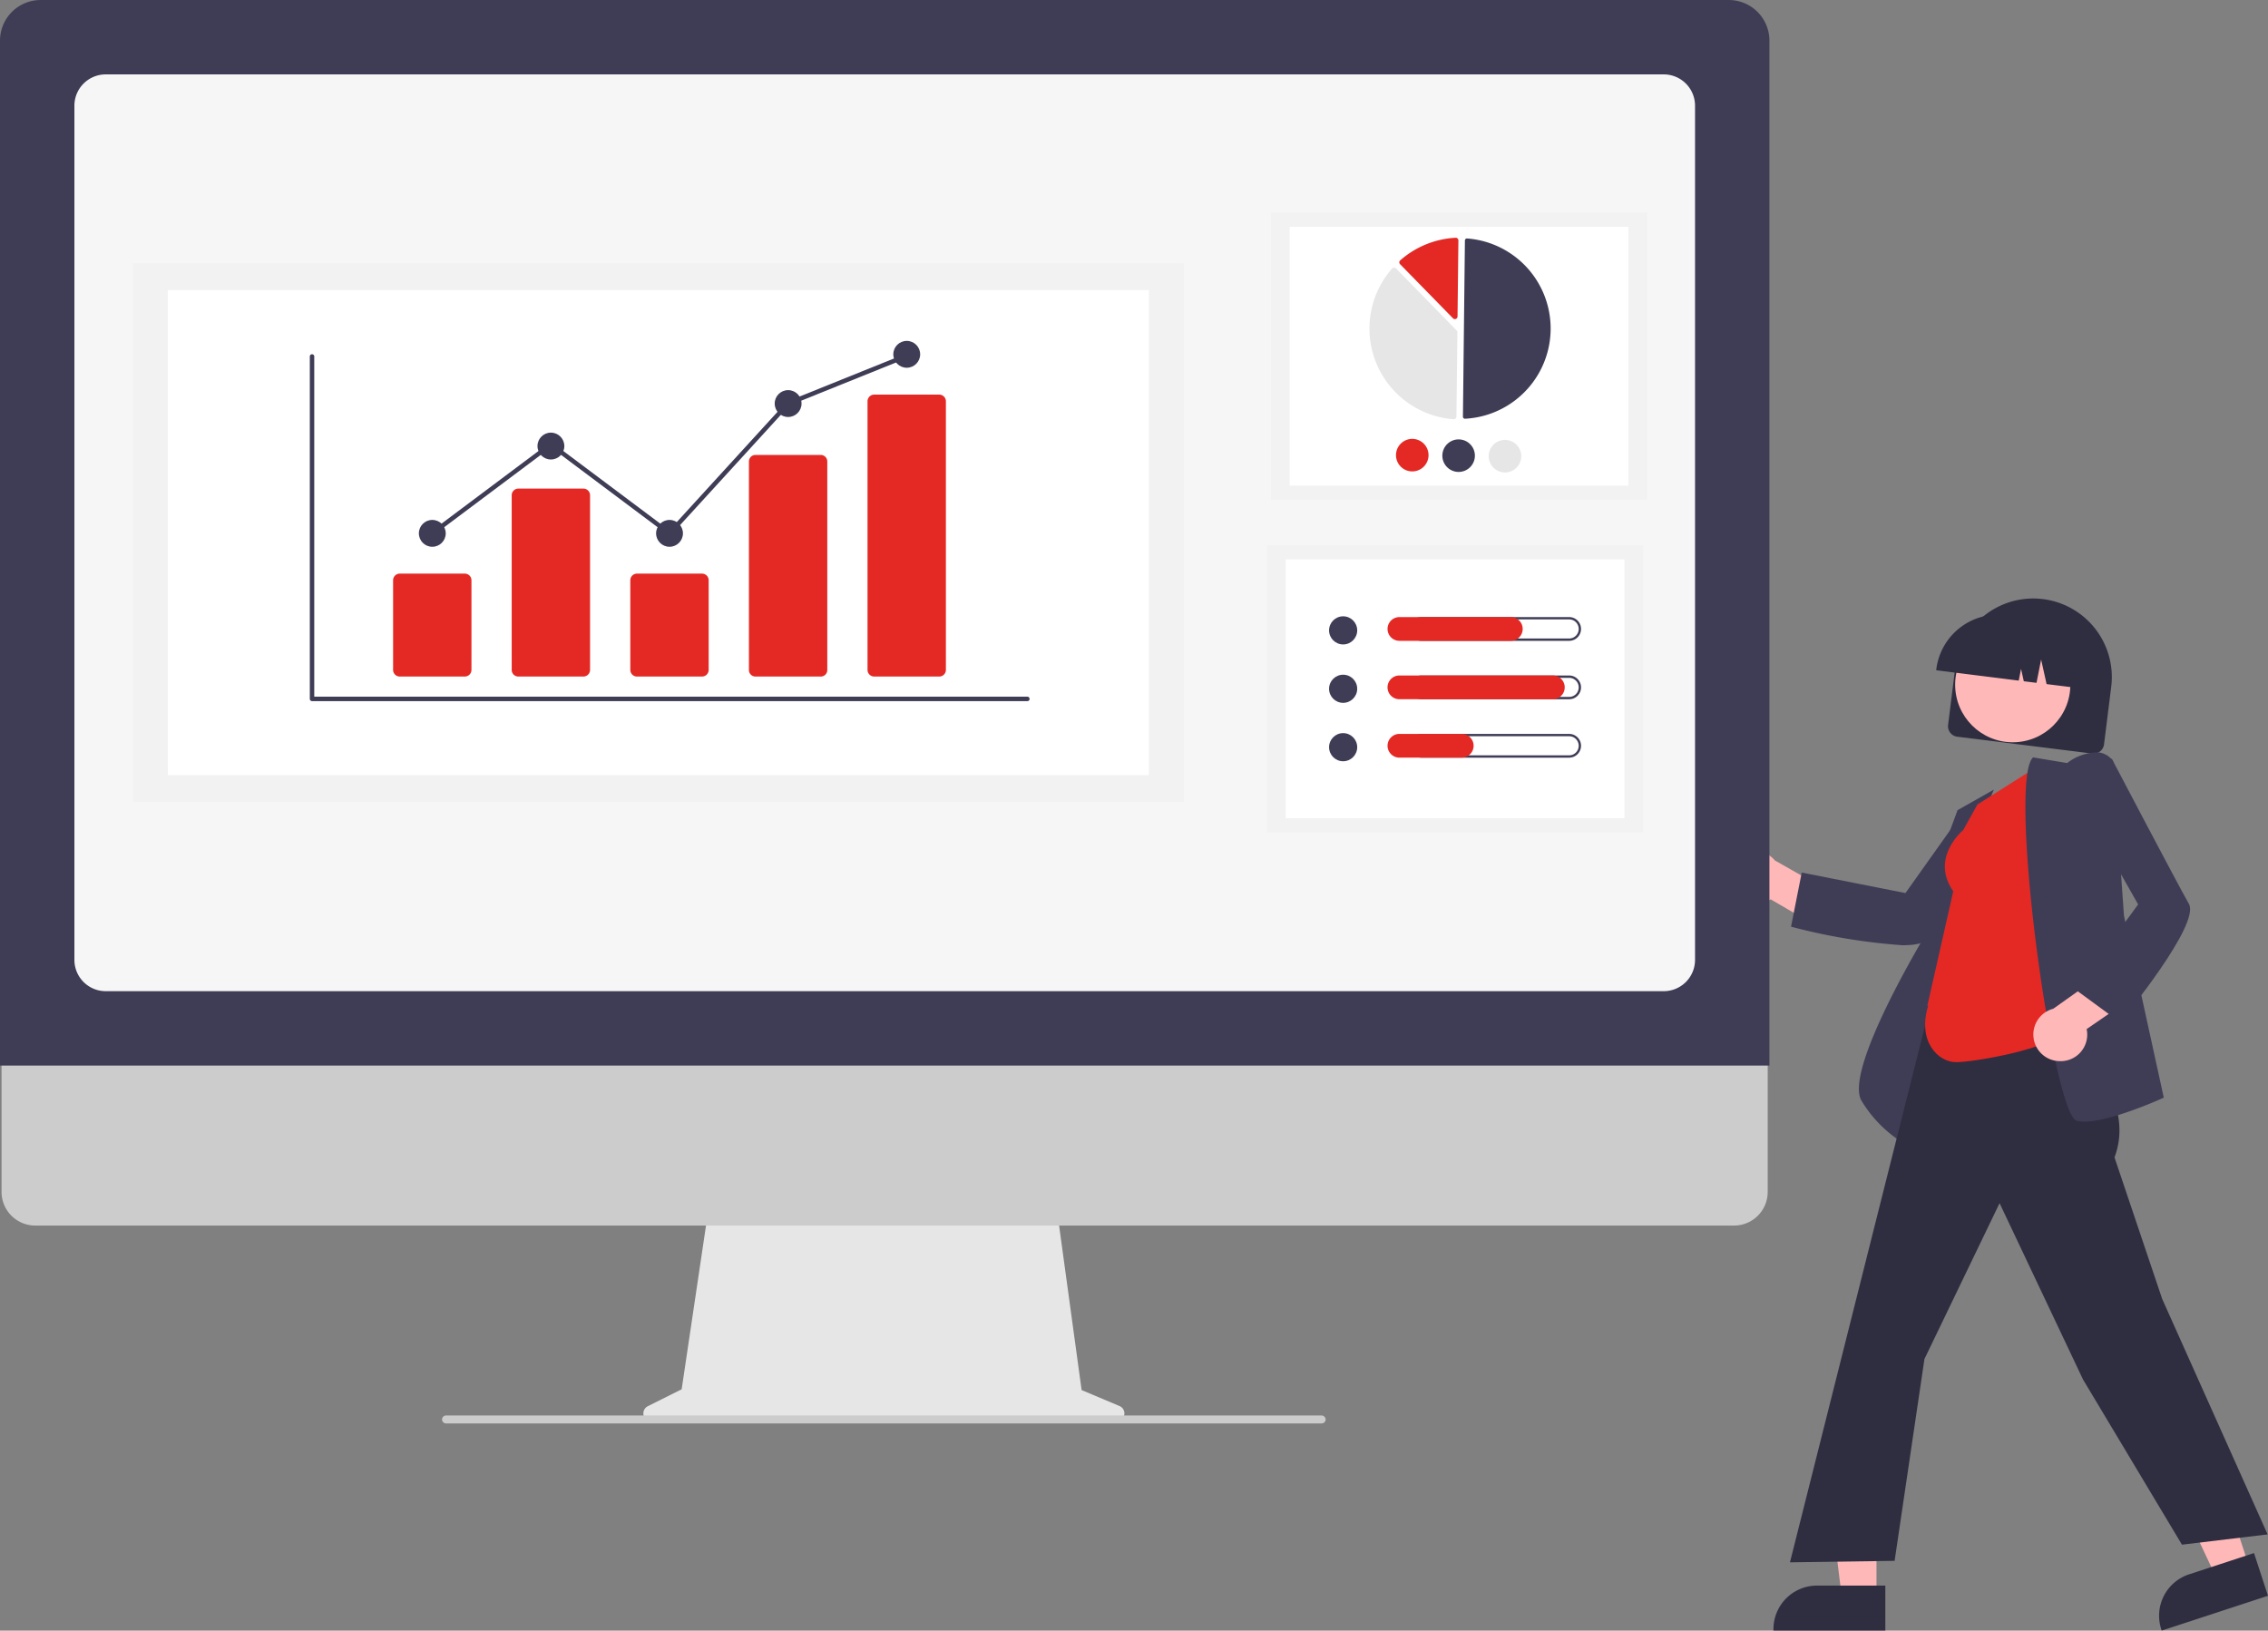 <svg xmlns="http://www.w3.org/2000/svg" width="153.328" height="110.248" viewBox="0 0 153.328 110.248">
  <rect x="0" y="0" width="153.328" height="110.248" fill="#808080" stroke="none"/>
  <g id="Grupo_14" data-name="Grupo 14" transform="translate(-502 -1451.94)">
    <path id="Caminho_176" data-name="Caminho 176" d="M879.564,373.343l.491-3.934a5.312,5.312,0,0,1,10.542,1.315l-.491,3.934a.715.715,0,0,1-.8.62l-9.126-1.139A.714.714,0,0,1,879.564,373.343Z" transform="translate(-245.863 1127.61)" fill="#2f2e41"/>
    <circle id="Elipse_23" data-name="Elipse 23" cx="3.894" cy="3.894" r="3.894" transform="translate(634.178 1494.338)" fill="#ffb8b8"/>
    <path id="Caminho_177" data-name="Caminho 177" d="M875.009,374.893a4.207,4.207,0,0,1,4.69-3.649l.787.1a4.207,4.207,0,0,1,3.649,4.69l-.01.079-1.663-.207-.369-1.659-.312,1.574-.859-.107-.186-.837-.157.794-5.58-.7Z" transform="translate(-242.103 1122.286)" fill="#2f2e41"/>
    <path id="Caminho_178" data-name="Caminho 178" d="M794.966,465.034a1.794,1.794,0,0,0,2.681.616l3.537,2.072,1.784-1.842-5.036-2.856a1.8,1.8,0,0,0-2.965,2.01Z" transform="translate(-175.941 1047.091)" fill="#ffb8b8"/>
    <path id="Caminho_179" data-name="Caminho 179" d="M826.589,454.743a40.263,40.263,0,0,1-7.455-1.233l-.08-.021.723-3.659,7.013,1.385,3.81-5.365,4.374-.445-.122.161c-.057.075-5.7,7.5-6.573,8.742C828.057,454.624,827.424,454.743,826.589,454.743Z" transform="translate(-195.971 1061.105)" fill="#3f3d56"/>
    <path id="Caminho_180" data-name="Caminho 180" d="M848.835,462.934l-.1-.05a8.529,8.529,0,0,1-3.387-3.194c-1.143-2.1,4.207-10.982,4.581-11.6l.005-2.822,1.924-5.2,2.454-1.387L852.2,443.6Z" transform="translate(-217.517 1066.646)" fill="#3f3d56"/>
    <path id="Caminho_181" data-name="Caminho 181" d="M706.984,573.058h-2.345l-1.116-9.047h3.462Z" transform="translate(-78.125 986.856)" fill="#ffb8b8"/>
    <path id="Caminho_182" data-name="Caminho 182" d="M819.838,748.543h-7.563v-.1a2.944,2.944,0,0,1,2.943-2.944h4.62Z" transform="translate(-190.381 813.644)" fill="#2f2e41"/>
    <path id="Caminho_183" data-name="Caminho 183" d="M838.183,563.454l-2.229.73-3.878-8.25,3.29-1.078Z" transform="translate(-184.131 994.404)" fill="#ffb8b8"/>
    <path id="Caminho_184" data-name="Caminho 184" d="M968.274,735.829l-7.186,2.355-.03-.091a2.944,2.944,0,0,1,1.881-3.714h0l4.39-1.438Z" transform="translate(-312.947 824.003)" fill="#2f2e41"/>
    <path id="Caminho_185" data-name="Caminho 185" d="M845.125,532.5l-6.686-11.163-5.644-11.926-5.079,10.535L825.7,533.593l-7.076.1.028-.111,10.829-43.027,8.481,1.267-.386,5.6.23.327c1.916,2.722,3.9,5.536,2.76,8.569l3.221,9.563,7.129,15.924Z" transform="translate(-195.614 1023.877)" fill="#2f2e41"/>
    <path id="Caminho_186" data-name="Caminho 186" d="M872.837,449.2c-1.229,0-2.631-1.4-1.9-3.8l-.047-.034,1.747-7.719c-1.525-2.181.486-3.98.674-4.141l.96-1.727L878.5,429.1l2.142,17.8-.032.03C879.064,448.405,873.868,449.2,872.837,449.2Z" transform="translate(-238.586 1074.554)" fill="#e42925"/>
    <path id="Caminho_187" data-name="Caminho 187" d="M913.38,449.195a2.083,2.083,0,0,1-.5-.053c-.165-.041-.431-.251-.843-1.592-1.638-5.332-3.571-21.374-2.166-22.944l.032-.036,2.306.384a3.409,3.409,0,0,1,2.126-.722,1.409,1.409,0,0,1,.964.57l.016.021.735,10.453,2.692,12.3-.065.029C918.521,447.677,915.16,449.195,913.38,449.195Z" transform="translate(-270.459 1078.577)" fill="#3f3d56"/>
    <path id="Caminho_188" data-name="Caminho 188" d="M914.5,510.939a1.794,1.794,0,0,0,1.695-2.167l3.376-2.325-.913-2.4-4.722,3.351a1.8,1.8,0,0,0,.563,3.538Z" transform="translate(-273.128 1012.746)" fill="#ffb8b8"/>
    <path id="Caminho_189" data-name="Caminho 189" d="M931.738,444.445l-3.007-2.205,4.227-5.764-3.244-5.725,1.451-4.15.094.179c.044.083,4.376,8.336,5.132,9.659.786,1.376-4.38,7.676-4.6,7.943Z" transform="translate(-286.41 1076.613)" fill="#3f3d56"/>
    <path id="Caminho_190" data-name="Caminho 190" d="M408.87,610.868l-2.559-1.078-1.756-12.831H381.173l-1.9,12.778-2.29,1.145a.544.544,0,0,0,.243,1.03h31.435a.544.544,0,0,0,.211-1.045Z" transform="translate(168.811 936.134)" fill="#e6e6e6"/>
    <path id="Caminho_191" data-name="Caminho 191" d="M246.451,519.851H131.594a2.276,2.276,0,0,1-2.27-2.276v-16.2h119.4v16.2a2.275,2.275,0,0,1-2.27,2.276Z" transform="translate(372.781 1014.95)" fill="#ccc"/>
    <path id="Caminho_192" data-name="Caminho 192" d="M248.348,206.324H128.726v-69.3a2.746,2.746,0,0,1,2.743-2.743H245.605a2.746,2.746,0,0,1,2.743,2.743Z" transform="translate(373.274 1317.66)" fill="#3f3d56"/>
    <path id="Caminho_193" data-name="Caminho 193" d="M264.851,224.94H159.518a2.117,2.117,0,0,1-2.115-2.115V165.071a2.117,2.117,0,0,1,2.115-2.115H264.851a2.117,2.117,0,0,1,2.115,2.115v57.754A2.117,2.117,0,0,1,264.851,224.94Z" transform="translate(349.627 1294.014)" fill="#f6f6f6"/>
    <path id="Caminho_194" data-name="Caminho 194" d="M358.575,680.457H299.387a.275.275,0,0,1-.27-.2.268.268,0,0,1,.259-.337h59.177a.283.283,0,0,1,.283.209.268.268,0,0,1-.262.326Z" transform="translate(232.777 867.723)" fill="#ccc"/>
    <rect id="Retângulo_33" data-name="Retângulo 33" width="25.432" height="19.43" transform="translate(587.921 1466.307)" fill="#f2f2f2"/>
    <rect id="Retângulo_34" data-name="Retângulo 34" width="22.905" height="17.499" transform="translate(589.185 1467.272)" fill="#fff"/>
    <path id="Caminho_195" data-name="Caminho 195" d="M692.727,238.391h.009a6.107,6.107,0,0,0,.137-12.188.139.139,0,0,0-.105.037.138.138,0,0,0-.045.1l-.134,11.91A.14.14,0,0,0,692.727,238.391Z" transform="translate(-91.688 1241.86)" fill="#3f3d56"/>
    <path id="Caminho_196" data-name="Caminho 196" d="M658.231,237.433a.18.18,0,0,1,.126.054l4.1,4.193a.178.178,0,0,1,.051.127l-.064,5.7a.177.177,0,0,1-.058.13.18.18,0,0,1-.135.047,6.147,6.147,0,0,1-4.157-10.189.18.18,0,0,1,.13-.061Z" transform="translate(-61.981 1232.6)" fill="#e6e6e6"/>
    <path id="Caminho_197" data-name="Caminho 197" d="M671.9,225.927a.18.18,0,0,1,.123.05.177.177,0,0,1,.055.131l-.058,5.142a.179.179,0,0,1-.307.123l-3.578-3.659a.179.179,0,0,1,.01-.26,6.16,6.16,0,0,1,3.744-1.527Z" transform="translate(-71.483 1242.088)" fill="#e42925"/>
    <path id="Caminho_198" data-name="Caminho 198" d="M669.021,304.561a1.1,1.1,0,1,1-1.085-1.109A1.1,1.1,0,0,1,669.021,304.561Z" transform="translate(-70.445 1178.161)" fill="#e42925"/>
    <path id="Caminho_199" data-name="Caminho 199" d="M686.886,304.762a1.1,1.1,0,1,1-1.085-1.109A1.1,1.1,0,0,1,686.886,304.762Z" transform="translate(-85.176 1177.995)" fill="#3f3d56"/>
    <path id="Caminho_200" data-name="Caminho 200" d="M704.752,304.962a1.1,1.1,0,1,1-1.084-1.109A1.1,1.1,0,0,1,704.752,304.962Z" transform="translate(-99.909 1177.83)" fill="#e6e6e6"/>
    <rect id="Retângulo_35" data-name="Retângulo 35" width="25.432" height="19.43" transform="translate(587.653 1488.794)" fill="#f2f2f2"/>
    <rect id="Retângulo_36" data-name="Retângulo 36" width="22.905" height="17.499" transform="translate(588.917 1489.76)" fill="#fff"/>
    <circle id="Elipse_24" data-name="Elipse 24" cx="0.951" cy="0.951" r="0.951" transform="translate(591.852 1493.609)" fill="#3f3d56"/>
    <path id="Caminho_201" data-name="Caminho 201" d="M682.74,372.306a.645.645,0,0,1,0,1.29h-10a.645.645,0,0,1,0-1.29h10m0-.158h-10a.8.8,0,0,0,0,1.606h10a.8.8,0,0,0,0-1.606Z" transform="translate(-74.657 1121.513)" fill="#3f3d56"/>
    <path id="Caminho_202" data-name="Caminho 202" d="M671.865,373.754h-7.53a.8.8,0,1,1,0-1.606h7.53a.8.8,0,1,1,0,1.606Z" transform="translate(-67.727 1121.513)" fill="#e42925"/>
    <circle id="Elipse_25" data-name="Elipse 25" cx="0.951" cy="0.951" r="0.951" transform="translate(591.852 1497.558)" fill="#3f3d56"/>
    <path id="Caminho_203" data-name="Caminho 203" d="M682.74,394.821a.645.645,0,1,1,0,1.29h-10a.645.645,0,1,1,0-1.29h10m0-.158h-10a.8.8,0,0,0,0,1.606h10a.8.8,0,0,0,0-1.606Z" transform="translate(-74.657 1102.948)" fill="#3f3d56"/>
    <path id="Caminho_204" data-name="Caminho 204" d="M674.707,396.269H664.334a.8.8,0,0,1,0-1.606h10.373a.8.8,0,0,1,0,1.606Z" transform="translate(-67.727 1102.947)" fill="#e42925"/>
    <circle id="Elipse_26" data-name="Elipse 26" cx="0.951" cy="0.951" r="0.951" transform="translate(591.852 1501.507)" fill="#3f3d56"/>
    <path id="Caminho_205" data-name="Caminho 205" d="M682.74,417.336a.645.645,0,1,1,0,1.29h-10a.645.645,0,0,1,0-1.29h10m0-.158h-10a.8.8,0,0,0,0,1.606h10a.8.8,0,0,0,0-1.606Z" transform="translate(-74.657 1084.382)" fill="#3f3d56"/>
    <path id="Caminho_206" data-name="Caminho 206" d="M668.547,418.784h-4.212a.8.8,0,0,1,0-1.606h4.212a.8.8,0,1,1,0,1.606Z" transform="translate(-67.727 1084.381)" fill="#e42925"/>
    <rect id="Retângulo_37" data-name="Retângulo 37" width="71.053" height="36.415" transform="translate(510.978 1469.744)" fill="#f2f2f2"/>
    <rect id="Retângulo_38" data-name="Retângulo 38" width="66.316" height="32.796" transform="translate(513.347 1471.554)" fill="#fff"/>
    <path id="Caminho_207" data-name="Caminho 207" d="M296.628,294.2H248.285a.151.151,0,0,1-.151-.151V270.88a.151.151,0,0,1,.3,0V293.9h48.192a.151.151,0,1,1,0,.3Z" transform="translate(274.811 1205.144)" fill="#3f3d56"/>
    <path id="Caminho_208" data-name="Caminho 208" d="M285.1,362.351h-4.4a.45.45,0,0,1-.449-.449v-6.061a.45.45,0,0,1,.449-.449h4.4a.45.45,0,0,1,.449.449V361.9A.45.45,0,0,1,285.1,362.351Z" transform="translate(248.324 1135.331)" fill="#e42925"/>
    <path id="Caminho_209" data-name="Caminho 209" d="M330.816,335.322h-4.4a.45.45,0,0,1-.449-.449v-11.81a.45.45,0,0,1,.449-.449h4.4a.45.45,0,0,1,.449.449v11.81A.45.45,0,0,1,330.816,335.322Z" transform="translate(210.626 1162.36)" fill="#e42925"/>
    <path id="Caminho_210" data-name="Caminho 210" d="M376.532,362.351h-4.4a.45.45,0,0,1-.449-.449v-6.061a.45.45,0,0,1,.449-.449h4.4a.45.45,0,0,1,.449.449V361.9A.45.45,0,0,1,376.532,362.351Z" transform="translate(172.929 1135.331)" fill="#e42925"/>
    <path id="Caminho_211" data-name="Caminho 211" d="M422.248,324.653h-4.4a.44.44,0,0,1-.449-.429V310.1a.44.44,0,0,1,.449-.429h4.4a.44.44,0,0,1,.449.429v14.12A.44.44,0,0,1,422.248,324.653Z" transform="translate(135.232 1173.029)" fill="#e42925"/>
    <path id="Caminho_212" data-name="Caminho 212" d="M467.963,305.449h-4.4a.45.45,0,0,1-.449-.449V286.836a.45.45,0,0,1,.449-.449h4.4a.45.45,0,0,1,.449.449V305a.45.45,0,0,1-.449.449Z" transform="translate(97.535 1192.233)" fill="#e42925"/>
    <circle id="Elipse_27" data-name="Elipse 27" cx="0.908" cy="0.908" r="0.908" transform="translate(530.318 1487.092)" fill="#3f3d56"/>
    <circle id="Elipse_28" data-name="Elipse 28" cx="0.908" cy="0.908" r="0.908" transform="translate(538.336 1481.191)" fill="#3f3d56"/>
    <circle id="Elipse_29" data-name="Elipse 29" cx="0.908" cy="0.908" r="0.908" transform="translate(546.355 1487.092)" fill="#3f3d56"/>
    <circle id="Elipse_30" data-name="Elipse 30" cx="0.908" cy="0.908" r="0.908" transform="translate(554.373 1478.317)" fill="#3f3d56"/>
    <circle id="Elipse_31" data-name="Elipse 31" cx="0.908" cy="0.908" r="0.908" transform="translate(562.392 1474.988)" fill="#3f3d56"/>
    <path id="Caminho_213" data-name="Caminho 213" d="M182.253,148.686l-8.038-6.02-7.928,5.938-.181-.242,8.109-6.074,8,5.992,7.949-8.7.032-.013,8.019-3.231.113.281-7.987,3.218Z" transform="translate(365.029 1339.516)" fill="#3f3d56"/>
  </g>
</svg>
